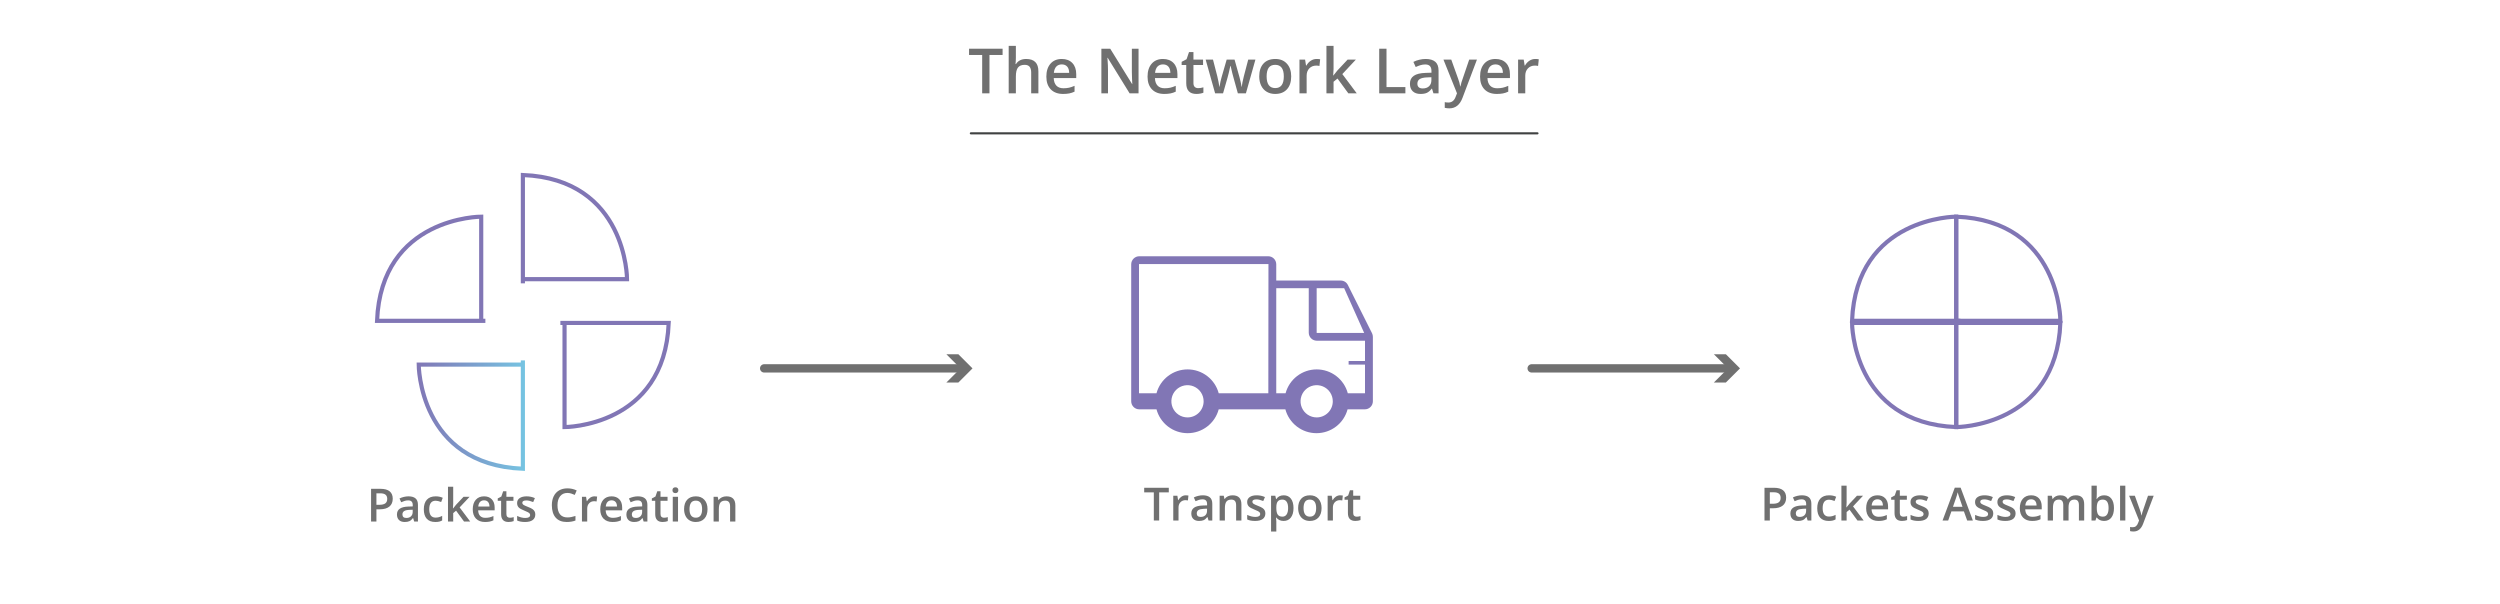 <svg width="600" height="145" viewBox="0 0 600 145" fill="none" xmlns="http://www.w3.org/2000/svg">
<path d="M233 32H369" stroke="#404242" stroke-width="0.5" stroke-linecap="round" stroke-linejoin="round"/>
<path d="M237.472 22.4H235.722V13.194H232.572V11.692H240.622V13.194H237.472V22.4Z" fill="#707070"/>
<path d="M249.213 22.4H247.484V17.42C247.484 16.795 247.357 16.328 247.104 16.021C246.854 15.713 246.457 15.559 245.91 15.559C245.187 15.559 244.655 15.777 244.313 16.211C243.976 16.641 243.808 17.363 243.808 18.379V22.4H242.086V11.004H243.808V13.897C243.808 14.361 243.778 14.856 243.72 15.383H243.83C244.064 14.993 244.389 14.69 244.804 14.475C245.224 14.26 245.712 14.153 246.269 14.153C248.231 14.153 249.213 15.142 249.213 17.119V22.4Z" fill="#707070"/>
<path d="M255.146 22.547C253.886 22.547 252.899 22.18 252.187 21.448C251.479 20.711 251.125 19.697 251.125 18.408C251.125 17.085 251.454 16.045 252.113 15.288C252.772 14.531 253.678 14.153 254.831 14.153C255.9 14.153 256.745 14.478 257.365 15.127C257.985 15.777 258.295 16.67 258.295 17.808V18.738H252.897C252.921 19.524 253.134 20.13 253.534 20.554C253.935 20.974 254.499 21.184 255.226 21.184C255.705 21.184 256.149 21.14 256.559 21.052C256.974 20.96 257.418 20.808 257.892 20.598V21.997C257.472 22.197 257.047 22.339 256.618 22.422C256.188 22.505 255.697 22.547 255.146 22.547ZM254.831 15.457C254.284 15.457 253.844 15.63 253.512 15.977C253.185 16.323 252.99 16.829 252.926 17.493H256.603C256.593 16.824 256.432 16.319 256.12 15.977C255.807 15.63 255.377 15.457 254.831 15.457Z" fill="#707070"/>
<path d="M273.251 22.4H271.105L265.839 13.867H265.78L265.817 14.343C265.885 15.252 265.919 16.082 265.919 16.834V22.4H264.33V11.692H266.454L271.706 20.181H271.75C271.74 20.069 271.72 19.661 271.691 18.958C271.662 18.25 271.647 17.698 271.647 17.302V11.692H273.251V22.4Z" fill="#707070"/>
<path d="M279.433 22.547C278.173 22.547 277.187 22.18 276.474 21.448C275.766 20.711 275.412 19.697 275.412 18.408C275.412 17.085 275.741 16.045 276.4 15.288C277.06 14.531 277.965 14.153 279.118 14.153C280.187 14.153 281.032 14.478 281.652 15.127C282.272 15.777 282.582 16.67 282.582 17.808V18.738H277.184C277.208 19.524 277.421 20.13 277.821 20.554C278.222 20.974 278.786 21.184 279.513 21.184C279.992 21.184 280.436 21.14 280.846 21.052C281.261 20.96 281.706 20.808 282.179 20.598V21.997C281.759 22.197 281.334 22.339 280.905 22.422C280.475 22.505 279.984 22.547 279.433 22.547ZM279.118 15.457C278.571 15.457 278.131 15.63 277.799 15.977C277.472 16.323 277.277 16.829 277.213 17.493H280.89C280.88 16.824 280.719 16.319 280.407 15.977C280.094 15.63 279.665 15.457 279.118 15.457Z" fill="#707070"/>
<path d="M287.555 21.155C287.975 21.155 288.395 21.089 288.815 20.957V22.253C288.625 22.337 288.378 22.405 288.075 22.459C287.777 22.517 287.467 22.547 287.145 22.547C285.514 22.547 284.699 21.687 284.699 19.968V15.603H283.593V14.841L284.779 14.211L285.365 12.498H286.427V14.299H288.734V15.603H286.427V19.939C286.427 20.354 286.53 20.662 286.735 20.862C286.945 21.057 287.218 21.155 287.555 21.155Z" fill="#707070"/>
<path d="M297.084 22.4L296.037 18.621C295.91 18.22 295.68 17.29 295.348 15.83H295.282C294.999 17.149 294.774 18.084 294.608 18.635L293.532 22.4H291.627L289.357 14.299H291.115L292.147 18.291C292.382 19.277 292.548 20.122 292.646 20.825H292.689C292.738 20.469 292.812 20.061 292.909 19.602C293.012 19.138 293.1 18.792 293.173 18.562L294.403 14.299H296.293L297.487 18.562C297.56 18.801 297.65 19.168 297.758 19.661C297.87 20.154 297.936 20.537 297.956 20.811H298.014C298.087 20.21 298.258 19.37 298.527 18.291L299.574 14.299H301.303L299.018 22.4H297.084Z" fill="#707070"/>
<path d="M309.887 18.335C309.887 19.658 309.547 20.691 308.869 21.433C308.19 22.175 307.245 22.547 306.034 22.547C305.277 22.547 304.608 22.376 304.027 22.034C303.446 21.692 303 21.201 302.687 20.562C302.375 19.922 302.218 19.18 302.218 18.335C302.218 17.022 302.555 15.996 303.229 15.259C303.903 14.522 304.853 14.153 306.078 14.153C307.25 14.153 308.178 14.531 308.861 15.288C309.545 16.04 309.887 17.056 309.887 18.335ZM303.991 18.335C303.991 20.205 304.682 21.14 306.063 21.14C307.431 21.14 308.114 20.205 308.114 18.335C308.114 16.485 307.426 15.559 306.049 15.559C305.326 15.559 304.801 15.799 304.474 16.277C304.152 16.756 303.991 17.442 303.991 18.335Z" fill="#707070"/>
<path d="M315.98 14.153C316.327 14.153 316.613 14.177 316.837 14.226L316.669 15.83C316.425 15.772 316.171 15.742 315.907 15.742C315.219 15.742 314.66 15.967 314.23 16.416C313.805 16.865 313.593 17.449 313.593 18.167V22.4H311.872V14.299H313.219L313.446 15.728H313.534C313.803 15.244 314.152 14.861 314.582 14.578C315.016 14.295 315.482 14.153 315.98 14.153Z" fill="#707070"/>
<path d="M320.009 18.123L320.983 16.907L323.429 14.299H325.414L322.155 17.778L325.619 22.4H323.598L320.998 18.848L320.053 19.624V22.4H318.346V11.004H320.053V16.563L319.965 18.123H320.009Z" fill="#707070"/>
<path d="M331.01 22.4V11.692H332.76V20.899H337.294V22.4H331.01Z" fill="#707070"/>
<path d="M344.025 22.4L343.681 21.272H343.622C343.231 21.765 342.838 22.102 342.443 22.283C342.047 22.459 341.54 22.547 340.919 22.547C340.124 22.547 339.501 22.332 339.052 21.902C338.607 21.472 338.385 20.864 338.385 20.078C338.385 19.243 338.695 18.613 339.315 18.189C339.936 17.764 340.88 17.532 342.15 17.493L343.549 17.449V17.017C343.549 16.499 343.427 16.113 343.183 15.86C342.943 15.601 342.57 15.471 342.062 15.471C341.647 15.471 341.249 15.532 340.868 15.654C340.487 15.777 340.121 15.921 339.77 16.087L339.213 14.856C339.652 14.627 340.133 14.453 340.656 14.336C341.178 14.214 341.671 14.153 342.135 14.153C343.166 14.153 343.942 14.378 344.464 14.827C344.992 15.276 345.255 15.982 345.255 16.944V22.4H344.025ZM341.461 21.228C342.086 21.228 342.587 21.055 342.963 20.708C343.344 20.357 343.534 19.866 343.534 19.236V18.533L342.494 18.577C341.684 18.606 341.093 18.743 340.722 18.987C340.355 19.226 340.172 19.595 340.172 20.093C340.172 20.454 340.28 20.735 340.495 20.935C340.709 21.131 341.032 21.228 341.461 21.228Z" fill="#707070"/>
<path d="M346.427 14.299H348.302L349.95 18.892C350.199 19.546 350.365 20.161 350.448 20.737H350.507C350.551 20.469 350.631 20.144 350.749 19.763C350.866 19.378 351.486 17.556 352.609 14.299H354.469L351.005 23.477C350.375 25.161 349.325 26.003 347.855 26.003C347.475 26.003 347.104 25.962 346.742 25.879V24.517C347.001 24.575 347.296 24.605 347.628 24.605C348.458 24.605 349.042 24.124 349.379 23.162L349.679 22.4L346.427 14.299Z" fill="#707070"/>
<path d="M359.237 22.547C357.978 22.547 356.991 22.18 356.278 21.448C355.57 20.711 355.216 19.697 355.216 18.408C355.216 17.085 355.546 16.045 356.205 15.288C356.864 14.531 357.77 14.153 358.922 14.153C359.992 14.153 360.836 14.478 361.457 15.127C362.077 15.777 362.387 16.67 362.387 17.808V18.738H356.989C357.013 19.524 357.226 20.13 357.626 20.554C358.026 20.974 358.59 21.184 359.318 21.184C359.796 21.184 360.241 21.14 360.651 21.052C361.066 20.96 361.51 20.808 361.984 20.598V21.997C361.564 22.197 361.139 22.339 360.709 22.422C360.28 22.505 359.789 22.547 359.237 22.547ZM358.922 15.457C358.375 15.457 357.936 15.63 357.604 15.977C357.277 16.323 357.082 16.829 357.018 17.493H360.695C360.685 16.824 360.524 16.319 360.211 15.977C359.899 15.63 359.469 15.457 358.922 15.457Z" fill="#707070"/>
<path d="M368.451 14.153C368.798 14.153 369.083 14.177 369.308 14.226L369.14 15.83C368.896 15.772 368.642 15.742 368.378 15.742C367.689 15.742 367.13 15.967 366.701 16.416C366.276 16.865 366.063 17.449 366.063 18.167V22.4H364.342V14.299H365.69L365.917 15.728H366.005C366.273 15.244 366.623 14.861 367.052 14.578C367.487 14.295 367.953 14.153 368.451 14.153Z" fill="#707070"/>
<path d="M278.199 124.92H276.916V118.169H274.606V117.067H280.509V118.169H278.199V124.92Z" fill="#707070"/>
<path d="M284.596 118.872C284.85 118.872 285.06 118.89 285.225 118.926L285.101 120.102C284.922 120.059 284.736 120.038 284.542 120.038C284.038 120.038 283.628 120.202 283.312 120.532C283.001 120.861 282.845 121.289 282.845 121.815V124.92H281.583V118.98H282.571L282.738 120.027H282.802C282.999 119.672 283.255 119.391 283.57 119.184C283.889 118.976 284.231 118.872 284.596 118.872Z" fill="#707070"/>
<path d="M290.048 124.92L289.795 124.093H289.752C289.466 124.454 289.178 124.702 288.888 124.834C288.598 124.963 288.225 125.027 287.771 125.027C287.187 125.027 286.73 124.87 286.401 124.555C286.075 124.24 285.912 123.794 285.912 123.217C285.912 122.605 286.139 122.143 286.594 121.832C287.049 121.52 287.742 121.35 288.673 121.321L289.699 121.289V120.972C289.699 120.593 289.609 120.31 289.43 120.124C289.255 119.934 288.981 119.839 288.608 119.839C288.304 119.839 288.012 119.884 287.733 119.973C287.454 120.063 287.185 120.168 286.927 120.29L286.519 119.388C286.841 119.219 287.194 119.092 287.577 119.006C287.96 118.917 288.322 118.872 288.662 118.872C289.418 118.872 289.987 119.037 290.37 119.366C290.757 119.696 290.95 120.213 290.95 120.919V124.92H290.048ZM288.168 124.061C288.626 124.061 288.993 123.933 289.269 123.679C289.548 123.421 289.688 123.062 289.688 122.6V122.084L288.925 122.116C288.331 122.138 287.898 122.238 287.625 122.417C287.357 122.593 287.223 122.863 287.223 123.228C287.223 123.493 287.301 123.699 287.459 123.846C287.617 123.989 287.853 124.061 288.168 124.061Z" fill="#707070"/>
<path d="M297.938 124.92H296.67V121.268C296.67 120.809 296.577 120.467 296.391 120.242C296.208 120.016 295.917 119.903 295.516 119.903C294.982 119.903 294.592 120.061 294.345 120.376C294.098 120.691 293.974 121.219 293.974 121.961V124.92H292.712V118.98H293.7L293.877 119.758H293.942C294.121 119.475 294.375 119.257 294.705 119.103C295.034 118.949 295.399 118.872 295.8 118.872C297.225 118.872 297.938 119.597 297.938 121.047V124.92Z" fill="#707070"/>
<path d="M303.685 123.228C303.685 123.808 303.474 124.254 303.051 124.565C302.629 124.873 302.024 125.027 301.236 125.027C300.444 125.027 299.809 124.907 299.329 124.668V123.577C300.027 123.899 300.677 124.061 301.279 124.061C302.056 124.061 302.444 123.826 302.444 123.357C302.444 123.207 302.401 123.081 302.315 122.981C302.229 122.881 302.088 122.777 301.891 122.669C301.694 122.562 301.42 122.44 301.069 122.304C300.385 122.039 299.922 121.774 299.678 121.509C299.438 121.244 299.318 120.901 299.318 120.478C299.318 119.97 299.522 119.576 299.931 119.296C300.342 119.014 300.901 118.872 301.606 118.872C302.305 118.872 302.965 119.014 303.588 119.296L303.18 120.247C302.539 119.982 302 119.85 301.563 119.85C300.897 119.85 300.564 120.039 300.564 120.419C300.564 120.605 300.65 120.763 300.822 120.892C300.998 121.021 301.377 121.198 301.961 121.423C302.451 121.613 302.808 121.787 303.03 121.944C303.252 122.102 303.417 122.285 303.524 122.492C303.631 122.696 303.685 122.942 303.685 123.228Z" fill="#707070"/>
<path d="M308.068 125.027C307.316 125.027 306.732 124.757 306.317 124.216H306.242C306.292 124.718 306.317 125.022 306.317 125.129V127.563H305.055V118.98H306.075C306.104 119.091 306.163 119.356 306.252 119.774H306.317C306.711 119.173 307.302 118.872 308.089 118.872C308.831 118.872 309.407 119.141 309.819 119.678C310.234 120.215 310.442 120.969 310.442 121.939C310.442 122.909 310.231 123.667 309.808 124.211C309.389 124.755 308.809 125.027 308.068 125.027ZM307.762 119.903C307.26 119.903 306.893 120.05 306.661 120.344C306.431 120.637 306.317 121.107 306.317 121.751V121.939C306.317 122.662 306.431 123.187 306.661 123.513C306.89 123.835 307.264 123.996 307.783 123.996C308.22 123.996 308.557 123.817 308.793 123.459C309.029 123.101 309.147 122.591 309.147 121.928C309.147 121.262 309.029 120.759 308.793 120.419C308.56 120.075 308.216 119.903 307.762 119.903Z" fill="#707070"/>
<path d="M317.177 121.939C317.177 122.909 316.928 123.667 316.431 124.211C315.933 124.755 315.24 125.027 314.352 125.027C313.797 125.027 313.306 124.902 312.88 124.651C312.454 124.401 312.127 124.041 311.897 123.572C311.668 123.103 311.554 122.558 311.554 121.939C311.554 120.976 311.801 120.224 312.295 119.683C312.789 119.142 313.486 118.872 314.384 118.872C315.244 118.872 315.924 119.15 316.425 119.705C316.927 120.256 317.177 121.001 317.177 121.939ZM312.854 121.939C312.854 123.31 313.36 123.996 314.374 123.996C315.376 123.996 315.877 123.31 315.877 121.939C315.877 120.582 315.373 119.903 314.363 119.903C313.833 119.903 313.448 120.079 313.208 120.43C312.972 120.781 312.854 121.284 312.854 121.939Z" fill="#707070"/>
<path d="M321.646 118.872C321.9 118.872 322.11 118.89 322.274 118.926L322.151 120.102C321.972 120.059 321.786 120.038 321.592 120.038C321.087 120.038 320.677 120.202 320.362 120.532C320.051 120.861 319.895 121.289 319.895 121.815V124.92H318.633V118.98H319.621L319.788 120.027H319.852C320.049 119.672 320.305 119.391 320.62 119.184C320.939 118.976 321.281 118.872 321.646 118.872Z" fill="#707070"/>
<path d="M325.594 124.007C325.902 124.007 326.21 123.959 326.518 123.862V124.813C326.378 124.873 326.197 124.924 325.975 124.963C325.757 125.006 325.529 125.027 325.293 125.027C324.097 125.027 323.499 124.397 323.499 123.137V119.936H322.688V119.377L323.558 118.915L323.988 117.658H324.767V118.98H326.458V119.936H324.767V123.115C324.767 123.42 324.842 123.645 324.992 123.792C325.146 123.935 325.347 124.007 325.594 124.007Z" fill="#707070"/>
<path d="M94.256 119.691C94.256 120.511 93.987 121.14 93.45 121.577C92.913 122.014 92.149 122.232 91.157 122.232H90.34V125.17H89.057V117.317H91.318C92.299 117.317 93.033 117.518 93.52 117.919C94.011 118.32 94.256 118.911 94.256 119.691ZM90.34 121.152H91.022C91.681 121.152 92.165 121.038 92.473 120.809C92.781 120.579 92.935 120.221 92.935 119.734C92.935 119.283 92.797 118.947 92.521 118.725C92.245 118.503 91.816 118.392 91.232 118.392H90.34V121.152Z" fill="#707070"/>
<path d="M99.407 125.17L99.154 124.343H99.111C98.825 124.704 98.537 124.952 98.247 125.084C97.957 125.213 97.584 125.277 97.129 125.277C96.546 125.277 96.089 125.12 95.76 124.805C95.434 124.49 95.271 124.044 95.271 123.467C95.271 122.855 95.498 122.393 95.953 122.082C96.408 121.77 97.101 121.6 98.032 121.571L99.058 121.539V121.222C99.058 120.843 98.968 120.56 98.789 120.374C98.614 120.184 98.34 120.089 97.967 120.089C97.663 120.089 97.371 120.134 97.092 120.223C96.812 120.313 96.544 120.418 96.286 120.54L95.878 119.638C96.2 119.469 96.553 119.342 96.936 119.256C97.319 119.167 97.681 119.122 98.021 119.122C98.776 119.122 99.346 119.287 99.729 119.616C100.116 119.946 100.309 120.463 100.309 121.169V125.17H99.407ZM97.527 124.311C97.985 124.311 98.352 124.183 98.628 123.929C98.907 123.671 99.047 123.312 99.047 122.85V122.334L98.284 122.366C97.69 122.388 97.257 122.488 96.984 122.667C96.716 122.843 96.582 123.113 96.582 123.478C96.582 123.743 96.66 123.949 96.818 124.096C96.975 124.239 97.212 124.311 97.527 124.311Z" fill="#707070"/>
<path d="M104.466 125.277C103.568 125.277 102.884 125.016 102.415 124.493C101.949 123.967 101.716 123.213 101.716 122.232C101.716 121.233 101.96 120.465 102.447 119.928C102.937 119.391 103.645 119.122 104.568 119.122C105.195 119.122 105.759 119.239 106.26 119.471L105.879 120.486C105.345 120.279 104.905 120.175 104.558 120.175C103.53 120.175 103.016 120.857 103.016 122.221C103.016 122.887 103.143 123.389 103.397 123.725C103.655 124.058 104.031 124.225 104.525 124.225C105.088 124.225 105.619 124.085 106.121 123.806V124.907C105.895 125.039 105.653 125.134 105.396 125.191C105.141 125.249 104.832 125.277 104.466 125.277Z" fill="#707070"/>
<path d="M108.736 122.033L109.451 121.142L111.245 119.23H112.7L110.31 121.781L112.851 125.17H111.368L109.461 122.565L108.769 123.134V125.17H107.517V116.813H108.769V120.889L108.704 122.033H108.736Z" fill="#707070"/>
<path d="M116.406 125.277C115.482 125.277 114.759 125.009 114.236 124.472C113.717 123.931 113.458 123.188 113.458 122.243C113.458 121.272 113.699 120.51 114.183 119.955C114.666 119.4 115.33 119.122 116.175 119.122C116.959 119.122 117.579 119.36 118.034 119.836C118.488 120.313 118.716 120.968 118.716 121.802V122.484H114.757C114.775 123.061 114.931 123.505 115.225 123.816C115.518 124.124 115.932 124.278 116.465 124.278C116.816 124.278 117.142 124.246 117.443 124.182C117.747 124.114 118.073 124.003 118.42 123.849V124.875C118.112 125.021 117.801 125.125 117.486 125.186C117.171 125.247 116.811 125.277 116.406 125.277ZM116.175 120.078C115.774 120.078 115.452 120.205 115.208 120.46C114.969 120.714 114.825 121.084 114.779 121.571H117.475C117.468 121.081 117.35 120.71 117.121 120.46C116.891 120.205 116.576 120.078 116.175 120.078Z" fill="#707070"/>
<path d="M122.363 124.257C122.671 124.257 122.979 124.209 123.287 124.112V125.063C123.147 125.123 122.966 125.174 122.744 125.213C122.526 125.256 122.298 125.277 122.062 125.277C120.866 125.277 120.268 124.647 120.268 123.387V120.186H119.457V119.627L120.327 119.165L120.757 117.908H121.536V119.23H123.228V120.186H121.536V123.365C121.536 123.67 121.611 123.895 121.761 124.042C121.915 124.185 122.116 124.257 122.363 124.257Z" fill="#707070"/>
<path d="M128.47 123.478C128.47 124.058 128.258 124.504 127.836 124.815C127.413 125.123 126.808 125.277 126.021 125.277C125.229 125.277 124.594 125.157 124.114 124.918V123.827C124.812 124.149 125.462 124.311 126.063 124.311C126.84 124.311 127.229 124.076 127.229 123.607C127.229 123.457 127.186 123.331 127.1 123.231C127.014 123.131 126.873 123.027 126.676 122.919C126.479 122.812 126.205 122.69 125.854 122.554C125.17 122.289 124.706 122.024 124.463 121.759C124.223 121.494 124.103 121.151 124.103 120.728C124.103 120.22 124.307 119.826 124.715 119.546C125.127 119.264 125.686 119.122 126.391 119.122C127.089 119.122 127.75 119.264 128.373 119.546L127.965 120.497C127.324 120.232 126.785 120.1 126.348 120.1C125.682 120.1 125.349 120.289 125.349 120.669C125.349 120.855 125.435 121.013 125.607 121.142C125.782 121.271 126.162 121.448 126.746 121.673C127.236 121.863 127.592 122.037 127.814 122.194C128.036 122.352 128.201 122.535 128.309 122.742C128.416 122.946 128.47 123.192 128.47 123.478Z" fill="#707070"/>
<path d="M136.172 118.306C135.434 118.306 134.854 118.567 134.432 119.09C134.009 119.613 133.798 120.334 133.798 121.254C133.798 122.218 134 122.946 134.405 123.44C134.813 123.935 135.402 124.182 136.172 124.182C136.505 124.182 136.827 124.149 137.139 124.085C137.45 124.017 137.774 123.931 138.111 123.827V124.928C137.495 125.161 136.797 125.277 136.016 125.277C134.867 125.277 133.984 124.93 133.368 124.235C132.752 123.537 132.444 122.54 132.444 121.244C132.444 120.427 132.593 119.713 132.89 119.101C133.191 118.488 133.624 118.019 134.19 117.693C134.756 117.368 135.42 117.205 136.183 117.205C136.985 117.205 137.726 117.373 138.406 117.71L137.944 118.778C137.679 118.653 137.398 118.544 137.101 118.451C136.807 118.354 136.498 118.306 136.172 118.306Z" fill="#707070"/>
<path d="M142.682 119.122C142.936 119.122 143.145 119.14 143.31 119.176L143.187 120.352C143.007 120.309 142.821 120.288 142.628 120.288C142.123 120.288 141.713 120.452 141.398 120.782C141.086 121.111 140.931 121.539 140.931 122.065V125.17H139.668V119.23H140.657L140.823 120.277H140.888C141.085 119.922 141.341 119.641 141.656 119.434C141.974 119.226 142.316 119.122 142.682 119.122Z" fill="#707070"/>
<path d="M147.011 125.277C146.087 125.277 145.364 125.009 144.841 124.472C144.322 123.931 144.062 123.188 144.062 122.243C144.062 121.272 144.304 120.51 144.787 119.955C145.271 119.4 145.935 119.122 146.78 119.122C147.564 119.122 148.183 119.36 148.638 119.836C149.093 120.313 149.32 120.968 149.32 121.802V122.484H145.362C145.38 123.061 145.535 123.505 145.829 123.816C146.123 124.124 146.536 124.278 147.07 124.278C147.421 124.278 147.747 124.246 148.047 124.182C148.352 124.114 148.678 124.003 149.025 123.849V124.875C148.717 125.021 148.405 125.125 148.09 125.186C147.775 125.247 147.415 125.277 147.011 125.277ZM146.78 120.078C146.379 120.078 146.056 120.205 145.813 120.46C145.573 120.714 145.43 121.084 145.383 121.571H148.08C148.072 121.081 147.954 120.71 147.725 120.46C147.496 120.205 147.181 120.078 146.78 120.078Z" fill="#707070"/>
<path d="M154.471 125.17L154.219 124.343H154.176C153.889 124.704 153.601 124.952 153.311 125.084C153.021 125.213 152.649 125.277 152.194 125.277C151.61 125.277 151.154 125.12 150.824 124.805C150.498 124.49 150.335 124.044 150.335 123.467C150.335 122.855 150.563 122.393 151.018 122.082C151.472 121.77 152.165 121.6 153.096 121.571L154.122 121.539V121.222C154.122 120.843 154.033 120.56 153.854 120.374C153.678 120.184 153.404 120.089 153.032 120.089C152.727 120.089 152.436 120.134 152.156 120.223C151.877 120.313 151.608 120.418 151.351 120.54L150.942 119.638C151.265 119.469 151.617 119.342 152 119.256C152.384 119.167 152.745 119.122 153.085 119.122C153.841 119.122 154.41 119.287 154.793 119.616C155.18 119.946 155.374 120.463 155.374 121.169V125.17H154.471ZM152.591 124.311C153.05 124.311 153.417 124.183 153.692 123.929C153.972 123.671 154.111 123.312 154.111 122.85V122.334L153.349 122.366C152.754 122.388 152.321 122.488 152.049 122.667C151.78 122.843 151.646 123.113 151.646 123.478C151.646 123.743 151.725 123.949 151.882 124.096C152.04 124.239 152.276 124.311 152.591 124.311Z" fill="#707070"/>
<path d="M159.348 124.257C159.656 124.257 159.964 124.209 160.272 124.112V125.063C160.132 125.123 159.951 125.174 159.729 125.213C159.511 125.256 159.284 125.277 159.047 125.277C157.851 125.277 157.253 124.647 157.253 123.387V120.186H156.442V119.627L157.312 119.165L157.742 117.908H158.521V119.23H160.213V120.186H158.521V123.365C158.521 123.67 158.596 123.895 158.747 124.042C158.901 124.185 159.101 124.257 159.348 124.257Z" fill="#707070"/>
<path d="M162.727 125.17H161.464V119.23H162.727V125.17ZM161.389 117.656C161.389 117.43 161.45 117.257 161.572 117.135C161.697 117.013 161.874 116.952 162.104 116.952C162.326 116.952 162.497 117.013 162.619 117.135C162.744 117.257 162.807 117.43 162.807 117.656C162.807 117.871 162.744 118.041 162.619 118.166C162.497 118.288 162.326 118.349 162.104 118.349C161.874 118.349 161.697 118.288 161.572 118.166C161.45 118.041 161.389 117.871 161.389 117.656Z" fill="#707070"/>
<path d="M169.806 122.189C169.806 123.159 169.557 123.917 169.059 124.461C168.561 125.005 167.868 125.277 166.98 125.277C166.425 125.277 165.935 125.152 165.509 124.901C165.083 124.651 164.755 124.291 164.526 123.822C164.297 123.353 164.182 122.808 164.182 122.189C164.182 121.226 164.429 120.474 164.923 119.933C165.417 119.392 166.114 119.122 167.013 119.122C167.872 119.122 168.552 119.4 169.054 119.955C169.555 120.506 169.806 121.251 169.806 122.189ZM165.482 122.189C165.482 123.56 165.989 124.246 167.002 124.246C168.005 124.246 168.506 123.56 168.506 122.189C168.506 120.832 168.001 120.153 166.991 120.153C166.461 120.153 166.076 120.329 165.836 120.68C165.6 121.031 165.482 121.534 165.482 122.189Z" fill="#707070"/>
<path d="M176.487 125.17H175.22V121.518C175.22 121.059 175.127 120.717 174.94 120.492C174.758 120.266 174.466 120.153 174.065 120.153C173.531 120.153 173.141 120.311 172.894 120.626C172.647 120.941 172.523 121.469 172.523 122.211V125.17H171.261V119.23H172.25L172.427 120.008H172.491C172.67 119.725 172.924 119.507 173.254 119.353C173.583 119.199 173.949 119.122 174.35 119.122C175.775 119.122 176.487 119.847 176.487 121.297V125.17Z" fill="#707070"/>
<path d="M428.676 119.441C428.676 120.261 428.407 120.89 427.87 121.327C427.333 121.764 426.569 121.982 425.577 121.982H424.76V124.92H423.477V117.067H425.738C426.719 117.067 427.453 117.268 427.94 117.669C428.431 118.07 428.676 118.661 428.676 119.441ZM424.76 120.902H425.442C426.101 120.902 426.585 120.788 426.893 120.559C427.201 120.329 427.354 119.971 427.354 119.484C427.354 119.033 427.217 118.697 426.941 118.475C426.665 118.253 426.236 118.142 425.652 118.142H424.76V120.902Z" fill="#707070"/>
<path d="M433.827 124.92L433.574 124.093H433.531C433.245 124.454 432.957 124.702 432.667 124.834C432.376 124.963 432.004 125.027 431.549 125.027C430.966 125.027 430.509 124.87 430.18 124.555C429.854 124.24 429.691 123.794 429.691 123.217C429.691 122.605 429.918 122.143 430.373 121.832C430.828 121.52 431.521 121.35 432.452 121.321L433.478 121.289V120.972C433.478 120.593 433.388 120.31 433.209 120.124C433.034 119.934 432.76 119.839 432.387 119.839C432.083 119.839 431.791 119.884 431.512 119.973C431.232 120.063 430.964 120.168 430.706 120.29L430.298 119.388C430.62 119.219 430.973 119.092 431.356 119.006C431.739 118.917 432.101 118.872 432.441 118.872C433.196 118.872 433.766 119.037 434.149 119.366C434.536 119.696 434.729 120.213 434.729 120.919V124.92H433.827ZM431.947 124.061C432.405 124.061 432.772 123.933 433.048 123.679C433.327 123.421 433.467 123.062 433.467 122.6V122.084L432.704 122.116C432.11 122.138 431.676 122.238 431.404 122.417C431.136 122.593 431.001 122.863 431.001 123.228C431.001 123.493 431.08 123.699 431.238 123.846C431.395 123.989 431.632 124.061 431.947 124.061Z" fill="#707070"/>
<path d="M438.886 125.027C437.987 125.027 437.304 124.766 436.834 124.243C436.369 123.717 436.136 122.963 436.136 121.982C436.136 120.983 436.38 120.215 436.867 119.678C437.357 119.141 438.064 118.872 438.988 118.872C439.615 118.872 440.179 118.989 440.68 119.221L440.299 120.236C439.765 120.029 439.325 119.925 438.978 119.925C437.95 119.925 437.436 120.607 437.436 121.971C437.436 122.637 437.563 123.139 437.817 123.475C438.075 123.808 438.451 123.975 438.945 123.975C439.507 123.975 440.039 123.835 440.541 123.556V124.657C440.315 124.789 440.073 124.884 439.815 124.941C439.561 124.999 439.251 125.027 438.886 125.027Z" fill="#707070"/>
<path d="M443.156 121.783L443.871 120.892L445.665 118.98H447.12L444.73 121.531L447.271 124.92H445.788L443.881 122.315L443.188 122.884V124.92H441.937V116.563H443.188V120.639L443.124 121.783H443.156Z" fill="#707070"/>
<path d="M450.826 125.027C449.902 125.027 449.179 124.759 448.656 124.222C448.137 123.681 447.877 122.938 447.877 121.993C447.877 121.022 448.119 120.26 448.603 119.705C449.086 119.15 449.75 118.872 450.595 118.872C451.379 118.872 451.999 119.11 452.454 119.586C452.908 120.063 453.136 120.718 453.136 121.552V122.234H449.177C449.195 122.811 449.351 123.255 449.645 123.566C449.938 123.874 450.352 124.028 450.885 124.028C451.236 124.028 451.562 123.996 451.863 123.932C452.167 123.864 452.493 123.753 452.84 123.599V124.625C452.532 124.771 452.221 124.875 451.906 124.936C451.591 124.997 451.231 125.027 450.826 125.027ZM450.595 119.828C450.194 119.828 449.872 119.955 449.628 120.21C449.389 120.464 449.245 120.834 449.199 121.321H451.895C451.888 120.831 451.77 120.46 451.541 120.21C451.311 119.955 450.996 119.828 450.595 119.828Z" fill="#707070"/>
<path d="M456.783 124.007C457.091 124.007 457.399 123.959 457.707 123.862V124.813C457.567 124.873 457.386 124.924 457.164 124.963C456.946 125.006 456.718 125.027 456.482 125.027C455.286 125.027 454.688 124.397 454.688 123.137V119.936H453.877V119.377L454.747 118.915L455.177 117.658H455.956V118.98H457.647V119.936H455.956V123.115C455.956 123.42 456.031 123.645 456.181 123.792C456.335 123.935 456.536 124.007 456.783 124.007Z" fill="#707070"/>
<path d="M462.89 123.228C462.89 123.808 462.678 124.254 462.256 124.565C461.833 124.873 461.228 125.027 460.44 125.027C459.649 125.027 459.014 124.907 458.534 124.668V123.577C459.232 123.899 459.882 124.061 460.483 124.061C461.26 124.061 461.649 123.826 461.649 123.357C461.649 123.207 461.606 123.081 461.52 122.981C461.434 122.881 461.293 122.777 461.096 122.669C460.899 122.562 460.625 122.44 460.274 122.304C459.59 122.039 459.126 121.774 458.883 121.509C458.643 121.244 458.523 120.901 458.523 120.478C458.523 119.97 458.727 119.576 459.135 119.296C459.547 119.014 460.106 118.872 460.811 118.872C461.509 118.872 462.17 119.014 462.793 119.296L462.385 120.247C461.744 119.982 461.205 119.85 460.768 119.85C460.102 119.85 459.769 120.039 459.769 120.419C459.769 120.605 459.855 120.763 460.027 120.892C460.202 121.021 460.582 121.198 461.166 121.423C461.656 121.613 462.012 121.787 462.234 121.944C462.456 122.102 462.621 122.285 462.729 122.492C462.836 122.696 462.89 122.942 462.89 123.228Z" fill="#707070"/>
<path d="M472.123 124.92L471.338 122.739H468.336L467.568 124.92H466.214L469.152 117.035H470.549L473.487 124.92H472.123ZM471 121.633L470.264 119.495C470.21 119.352 470.135 119.126 470.039 118.818C469.945 118.51 469.881 118.285 469.845 118.142C469.749 118.582 469.607 119.064 469.421 119.586L468.712 121.633H471Z" fill="#707070"/>
<path d="M478.38 123.228C478.38 123.808 478.169 124.254 477.746 124.565C477.324 124.873 476.718 125.027 475.931 125.027C475.139 125.027 474.504 124.907 474.024 124.668V123.577C474.722 123.899 475.372 124.061 475.974 124.061C476.751 124.061 477.139 123.826 477.139 123.357C477.139 123.207 477.096 123.081 477.01 122.981C476.924 122.881 476.783 122.777 476.586 122.669C476.389 122.562 476.115 122.44 475.764 122.304C475.08 122.039 474.617 121.774 474.373 121.509C474.133 121.244 474.013 120.901 474.013 120.478C474.013 119.97 474.217 119.576 474.625 119.296C475.037 119.014 475.596 118.872 476.301 118.872C477 118.872 477.66 119.014 478.283 119.296L477.875 120.247C477.234 119.982 476.695 119.85 476.258 119.85C475.592 119.85 475.259 120.039 475.259 120.419C475.259 120.605 475.345 120.763 475.517 120.892C475.693 121.021 476.072 121.198 476.656 121.423C477.146 121.613 477.503 121.787 477.725 121.944C477.947 122.102 478.111 122.285 478.219 122.492C478.326 122.696 478.38 122.942 478.38 123.228Z" fill="#707070"/>
<path d="M483.74 123.228C483.74 123.808 483.529 124.254 483.106 124.565C482.684 124.873 482.079 125.027 481.291 125.027C480.5 125.027 479.864 124.907 479.384 124.668V123.577C480.083 123.899 480.732 124.061 481.334 124.061C482.111 124.061 482.5 123.826 482.5 123.357C482.5 123.207 482.457 123.081 482.371 122.981C482.285 122.881 482.143 122.777 481.946 122.669C481.749 122.562 481.475 122.44 481.125 122.304C480.441 122.039 479.977 121.774 479.733 121.509C479.493 121.244 479.374 120.901 479.374 120.478C479.374 119.97 479.578 119.576 479.986 119.296C480.398 119.014 480.956 118.872 481.662 118.872C482.36 118.872 483.021 119.014 483.644 119.296L483.235 120.247C482.594 119.982 482.056 119.85 481.619 119.85C480.953 119.85 480.62 120.039 480.62 120.419C480.62 120.605 480.706 120.763 480.877 120.892C481.053 121.021 481.432 121.198 482.016 121.423C482.507 121.613 482.863 121.787 483.085 121.944C483.307 122.102 483.472 122.285 483.579 122.492C483.687 122.696 483.74 122.942 483.74 123.228Z" fill="#707070"/>
<path d="M487.704 125.027C486.78 125.027 486.057 124.759 485.534 124.222C485.015 123.681 484.755 122.938 484.755 121.993C484.755 121.022 484.997 120.26 485.48 119.705C485.964 119.15 486.628 118.872 487.473 118.872C488.257 118.872 488.877 119.11 489.332 119.586C489.786 120.063 490.014 120.718 490.014 121.552V122.234H486.055C486.073 122.811 486.229 123.255 486.522 123.566C486.816 123.874 487.23 124.028 487.763 124.028C488.114 124.028 488.44 123.996 488.741 123.932C489.045 123.864 489.371 123.753 489.718 123.599V124.625C489.41 124.771 489.099 124.875 488.784 124.936C488.469 124.997 488.109 125.027 487.704 125.027ZM487.473 119.828C487.072 119.828 486.75 119.955 486.506 120.21C486.266 120.464 486.123 120.834 486.077 121.321H488.773C488.766 120.831 488.648 120.46 488.418 120.21C488.189 119.955 487.874 119.828 487.473 119.828Z" fill="#707070"/>
<path d="M496.454 124.92H495.186V121.257C495.186 120.802 495.1 120.464 494.928 120.242C494.756 120.016 494.488 119.903 494.123 119.903C493.636 119.903 493.278 120.063 493.048 120.381C492.823 120.697 492.71 121.223 492.71 121.961V124.92H491.448V118.98H492.436L492.613 119.758H492.678C492.842 119.475 493.081 119.257 493.392 119.103C493.707 118.949 494.053 118.872 494.429 118.872C495.342 118.872 495.947 119.184 496.244 119.807H496.33C496.506 119.513 496.753 119.284 497.071 119.119C497.39 118.954 497.755 118.872 498.167 118.872C498.876 118.872 499.392 119.051 499.714 119.409C500.04 119.767 500.203 120.313 500.203 121.047V124.92H498.94V121.257C498.94 120.802 498.853 120.464 498.677 120.242C498.505 120.016 498.237 119.903 497.872 119.903C497.381 119.903 497.021 120.057 496.792 120.365C496.566 120.67 496.454 121.139 496.454 121.773V124.92Z" fill="#707070"/>
<path d="M504.999 118.872C505.74 118.872 506.317 119.141 506.729 119.678C507.144 120.215 507.352 120.969 507.352 121.939C507.352 122.913 507.142 123.672 506.723 124.216C506.304 124.757 505.722 125.027 504.978 125.027C504.226 125.027 503.642 124.757 503.227 124.216H503.141L502.91 124.92H501.964V116.563H503.227V118.55C503.227 118.697 503.219 118.915 503.205 119.205C503.191 119.495 503.18 119.68 503.173 119.758H503.227C503.628 119.168 504.218 118.872 504.999 118.872ZM504.671 119.903C504.163 119.903 503.796 120.054 503.57 120.355C503.348 120.652 503.234 121.151 503.227 121.853V121.939C503.227 122.662 503.341 123.187 503.57 123.513C503.799 123.835 504.174 123.996 504.693 123.996C505.14 123.996 505.479 123.819 505.708 123.464C505.941 123.11 506.057 122.598 506.057 121.928C506.057 120.578 505.595 119.903 504.671 119.903Z" fill="#707070"/>
<path d="M510.08 124.92H508.818V116.563H510.08V124.92Z" fill="#707070"/>
<path d="M510.988 118.98H512.363L513.571 122.347C513.754 122.827 513.876 123.278 513.937 123.701H513.979C514.012 123.504 514.071 123.266 514.157 122.986C514.243 122.704 514.697 121.368 515.521 118.98H516.885L514.345 125.71C513.883 126.945 513.113 127.563 512.035 127.563C511.756 127.563 511.484 127.532 511.219 127.471V126.472C511.409 126.515 511.625 126.537 511.869 126.537C512.477 126.537 512.905 126.184 513.152 125.479L513.373 124.92L510.988 118.98Z" fill="#707070"/>
<path d="M183.4 88.41H231.11" stroke="#707070" stroke-width="2" stroke-linecap="round" stroke-linejoin="round"/>
<path d="M227.13 91.8L230.52 88.41L227.13 85.02H230.01L233.4 88.41L230.01 91.8H227.13Z" fill="#707070"/>
<path d="M367.6 88.41H415.32" stroke="#707070" stroke-width="2" stroke-linecap="round" stroke-linejoin="round"/>
<path d="M411.33 91.8L414.73 88.41L411.33 85.02H414.21L417.6 88.41L414.21 91.8H411.33Z" fill="#707070"/>
<path d="M125.49 87.5H100.49C100.49 87.5 100.49 111.5 125.49 112.5V86.5" stroke="url(#paint0_linear)" stroke-miterlimit="10"/>
<path d="M115.49 77V52C115.49 52 91.49 52 90.49 77H116.49" stroke="url(#paint1_linear)" stroke-miterlimit="10"/>
<path d="M125.49 67H150.49C150.49 67 150.49 43 125.49 42V68" stroke="url(#paint2_linear)" stroke-miterlimit="10"/>
<path d="M135.49 77.5V102.5C135.49 102.5 159.49 102.5 160.49 77.5H134.49" stroke="url(#paint3_linear)" stroke-miterlimit="10"/>
<path d="M469.49 77.5H444.49C444.49 77.5 444.49 101.5 469.49 102.5V76.5" stroke="url(#paint4_linear)" stroke-miterlimit="10"/>
<path d="M469.49 77V52C469.49 52 445.49 52 444.49 77H470.49" stroke="url(#paint5_linear)" stroke-miterlimit="10"/>
<path d="M469.49 77H494.49C494.49 77 494.49 53 469.49 52V78" stroke="url(#paint6_linear)" stroke-miterlimit="10"/>
<path d="M469.49 77.5V102.5C469.49 102.5 493.49 102.5 494.49 77.5H468.49" stroke="url(#paint7_linear)" stroke-miterlimit="10"/>
<path d="M329.3 80L323.49 68.4C323.333 68.078 323.088 67.807 322.784 67.618C322.48 67.429 322.128 67.329 321.77 67.33H306.3V63.43C306.3 62.918 306.097 62.427 305.735 62.065C305.373 61.703 304.882 61.5 304.37 61.5H273.43C272.917 61.5 272.426 61.703 272.062 62.065C271.698 62.426 271.493 62.917 271.49 63.43V96.31C271.49 96.564 271.541 96.816 271.638 97.051C271.736 97.286 271.879 97.499 272.059 97.678C272.239 97.858 272.453 98 272.689 98.096C272.924 98.192 273.176 98.241 273.43 98.24H277.56C278.002 99.882 278.972 101.333 280.322 102.368C281.672 103.403 283.325 103.963 285.025 103.963C286.726 103.963 288.379 103.403 289.729 102.368C291.078 101.333 292.049 99.882 292.49 98.24H308.49C308.932 99.882 309.902 101.333 311.252 102.368C312.602 103.403 314.255 103.963 315.955 103.963C317.656 103.963 319.309 103.403 320.659 102.368C322.008 101.333 322.979 99.882 323.42 98.24H327.55C327.805 98.241 328.057 98.192 328.292 98.096C328.527 98 328.741 97.858 328.921 97.678C329.102 97.499 329.245 97.286 329.342 97.051C329.44 96.816 329.49 96.564 329.49 96.31V80.84C329.489 80.549 329.424 80.263 329.3 80ZM285 100.18C284.235 100.18 283.487 99.953 282.85 99.528C282.214 99.103 281.718 98.498 281.425 97.791C281.132 97.084 281.055 96.306 281.205 95.555C281.354 94.804 281.723 94.115 282.264 93.573C282.805 93.032 283.495 92.664 284.245 92.514C284.996 92.365 285.774 92.442 286.481 92.735C287.188 93.028 287.793 93.523 288.218 94.16C288.643 94.796 288.87 95.545 288.87 96.31C288.87 97.336 288.463 98.321 287.737 99.046C287.011 99.772 286.027 100.18 285 100.18V100.18ZM304.4 94.38H292.49C292.049 92.738 291.078 91.287 289.729 90.252C288.379 89.217 286.726 88.657 285.025 88.657C283.325 88.657 281.672 89.217 280.322 90.252C278.972 91.287 278.002 92.738 277.56 94.38H273.36V63.38H304.43L304.4 94.38ZM327.4 79.9H316V69.17H322.6L327.4 79.9ZM316 100.18C315.235 100.18 314.487 99.953 313.85 99.528C313.214 99.103 312.718 98.498 312.425 97.791C312.132 97.084 312.055 96.306 312.205 95.555C312.354 94.804 312.723 94.115 313.264 93.573C313.805 93.032 314.495 92.664 315.245 92.514C315.996 92.365 316.774 92.442 317.481 92.735C318.188 93.028 318.793 93.523 319.218 94.16C319.643 94.796 319.87 95.545 319.87 96.31C319.87 97.336 319.463 98.321 318.737 99.046C318.011 99.772 317.027 100.18 316 100.18V100.18ZM323.47 94.38C323.029 92.738 322.058 91.287 320.708 90.252C319.359 89.217 317.706 88.657 316.005 88.657C314.305 88.657 312.652 89.217 311.302 90.252C309.952 91.287 308.982 92.738 308.54 94.38H306.3V69.17H314.1V79.84C314.1 80.347 314.299 80.833 314.655 81.194C315.01 81.555 315.494 81.762 316 81.77H327.6V86.64H323.67V87.51H327.6V94.38H323.47Z" fill="url(#paint8_linear)"/>
<defs>
<linearGradient id="paint0_linear" x1="99.99" y1="99.76" x2="125.99" y2="99.76" gradientUnits="userSpaceOnUse">
<stop stop-color="#8176B5"/>
<stop offset="1" stop-color="#76C4E2"/>
</linearGradient>
<linearGradient id="paint1_linear" x1="2429.71" y1="1664.5" x2="3119.23" y2="1664.5" gradientUnits="userSpaceOnUse">
<stop stop-color="#8176B5"/>
<stop offset="1" stop-color="#76C4E2"/>
</linearGradient>
<linearGradient id="paint2_linear" x1="3250.24" y1="1465.24" x2="3900.24" y2="1465.24" gradientUnits="userSpaceOnUse">
<stop stop-color="#8176B5"/>
<stop offset="1" stop-color="#76C4E2"/>
</linearGradient>
<linearGradient id="paint3_linear" x1="3631.23" y1="2327.5" x2="4320.75" y2="2327.5" gradientUnits="userSpaceOnUse">
<stop stop-color="#8176B5"/>
<stop offset="1" stop-color="#76C4E2"/>
</linearGradient>
<linearGradient id="paint4_linear" x1="11544.2" y1="2410.26" x2="12194.2" y2="2410.26" gradientUnits="userSpaceOnUse">
<stop stop-color="#8176B5"/>
<stop offset="1" stop-color="#76C4E2"/>
</linearGradient>
<linearGradient id="paint5_linear" x1="11987.7" y1="1664.5" x2="12677.2" y2="1664.5" gradientUnits="userSpaceOnUse">
<stop stop-color="#8176B5"/>
<stop offset="1" stop-color="#76C4E2"/>
</linearGradient>
<linearGradient id="paint6_linear" x1="12194.2" y1="1735.24" x2="12844.2" y2="1735.24" gradientUnits="userSpaceOnUse">
<stop stop-color="#8176B5"/>
<stop offset="1" stop-color="#76C4E2"/>
</linearGradient>
<linearGradient id="paint7_linear" x1="12649.2" y1="2327.5" x2="13338.7" y2="2327.5" gradientUnits="userSpaceOnUse">
<stop stop-color="#8176B5"/>
<stop offset="1" stop-color="#76C4E2"/>
</linearGradient>
<linearGradient id="paint8_linear" x1="16017.9" y1="3574.49" x2="19383.1" y2="3574.49" gradientUnits="userSpaceOnUse">
<stop stop-color="#8176B5"/>
<stop offset="1" stop-color="#76C4E2"/>
</linearGradient>
</defs>
</svg>
